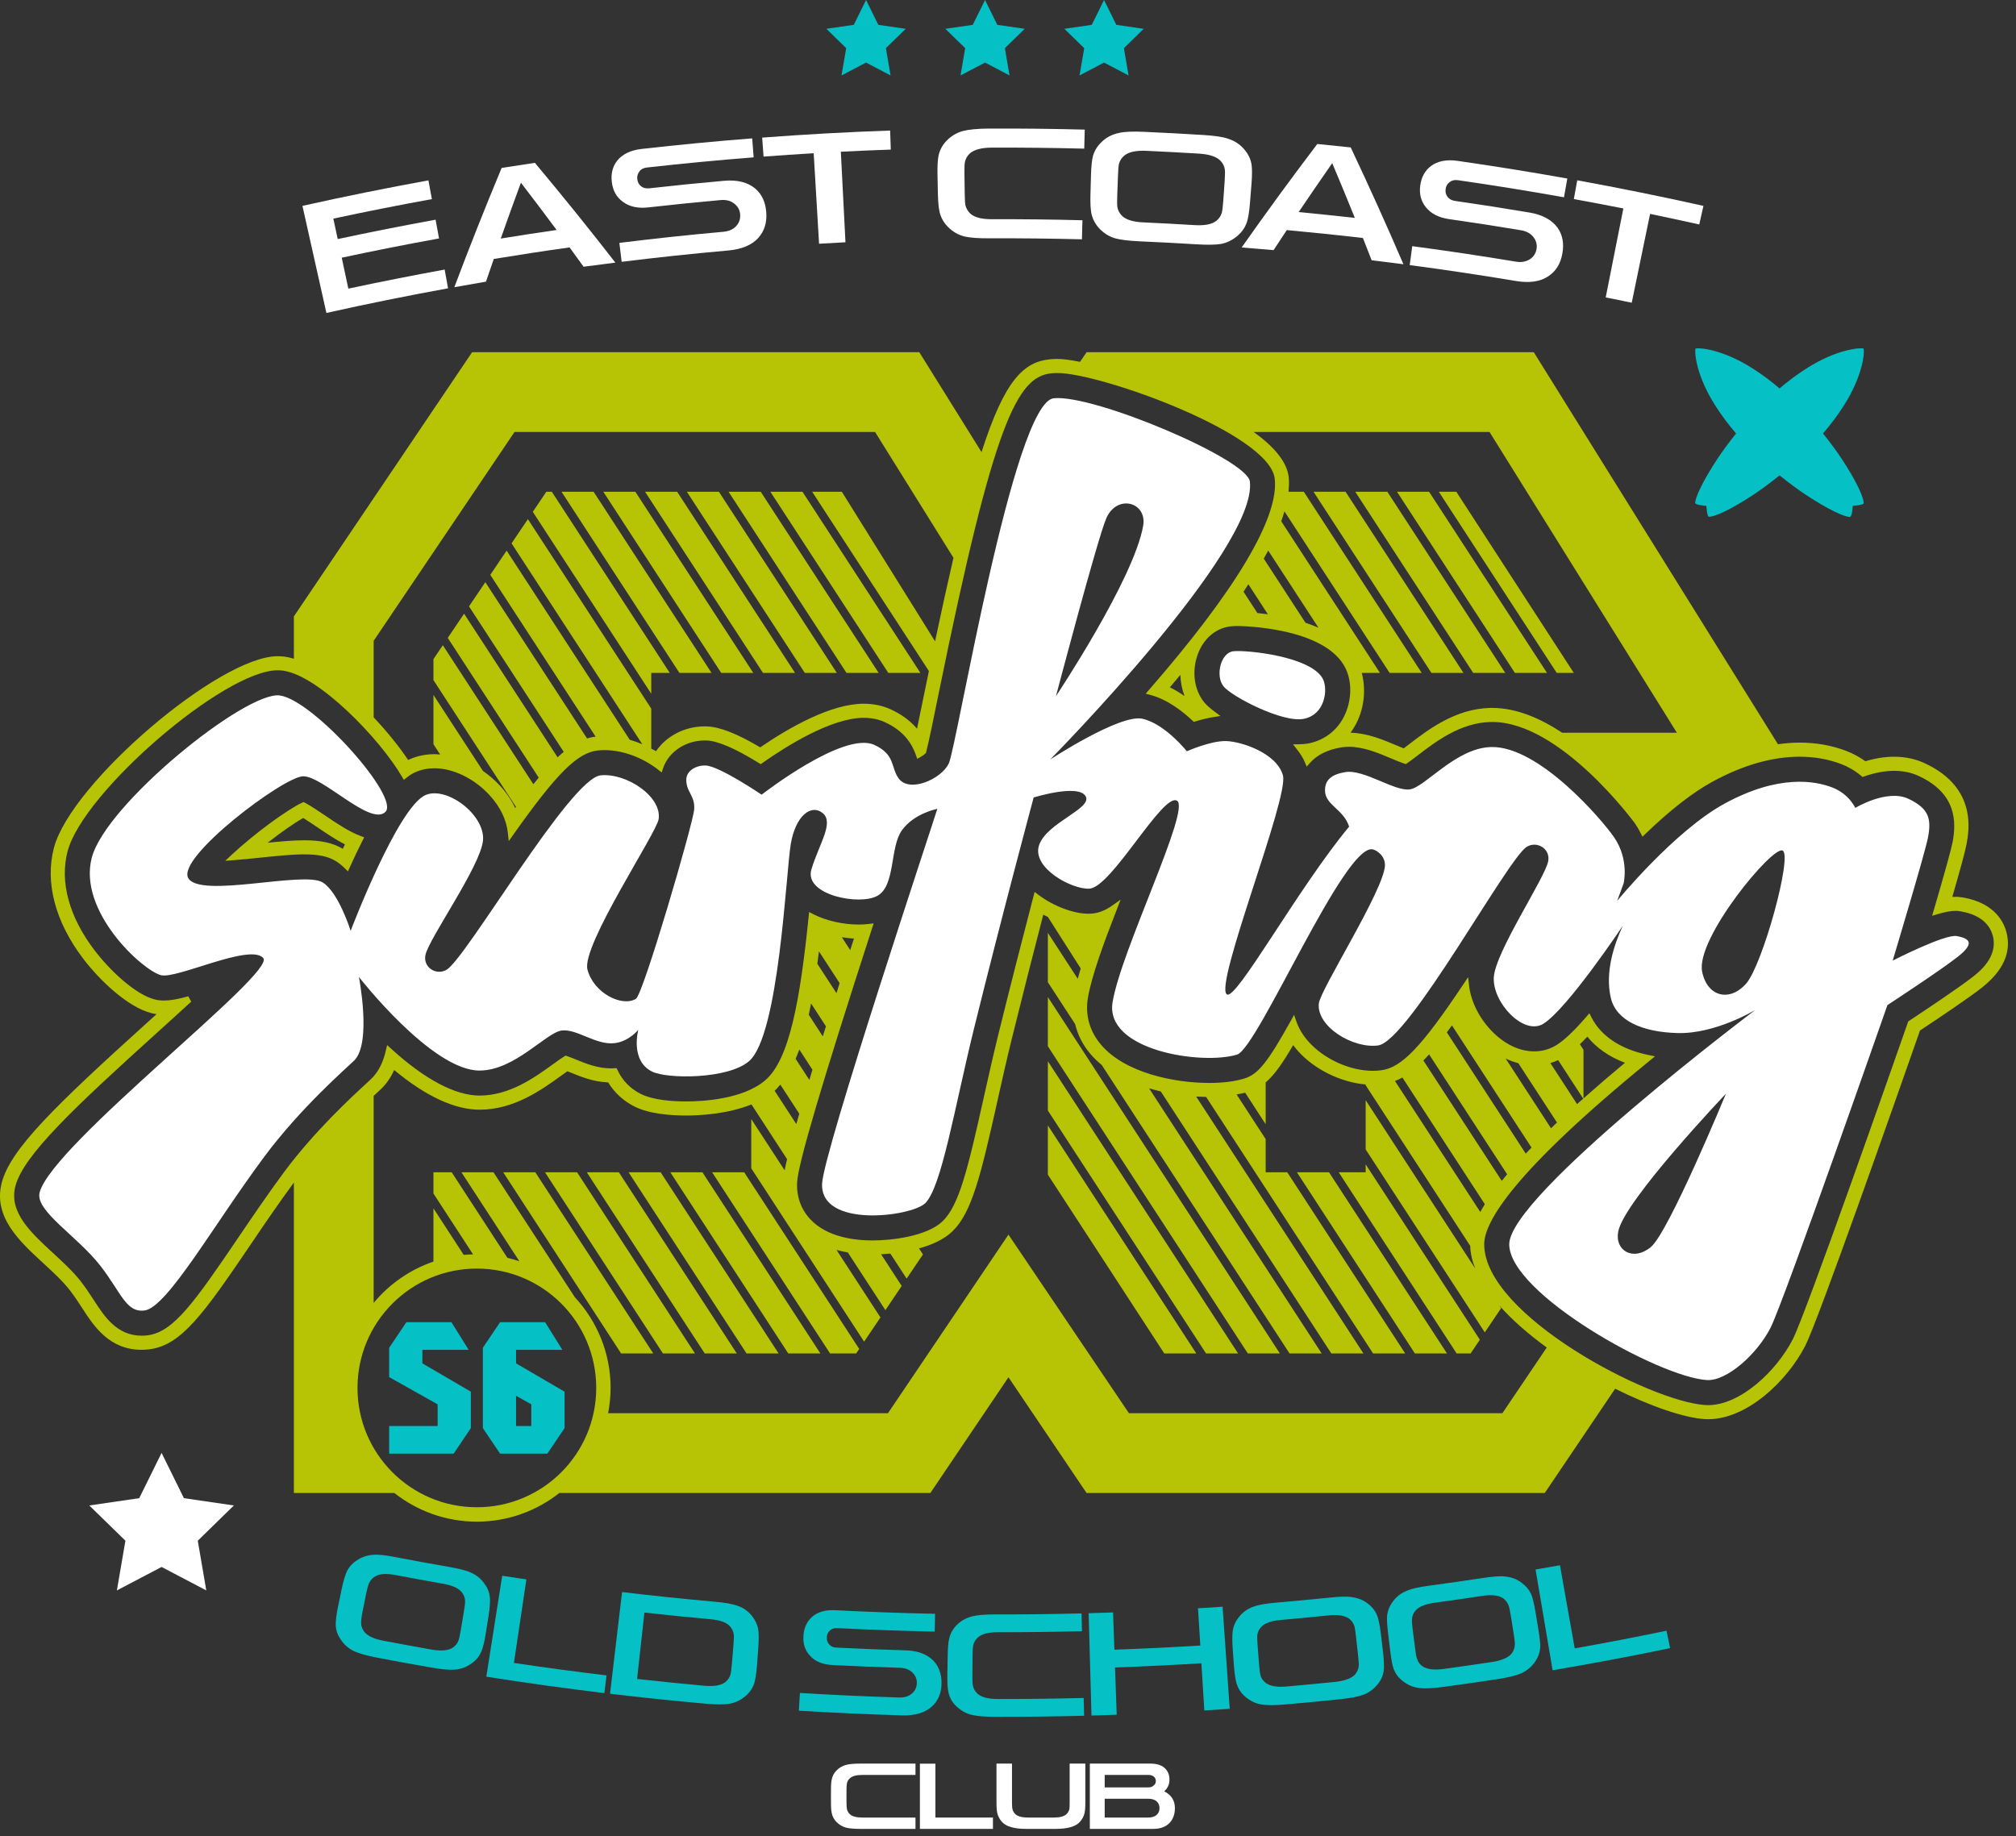<?xml version="1.0" encoding="UTF-8" standalone="no"?>
<!DOCTYPE svg PUBLIC "-//W3C//DTD SVG 1.1//EN" "http://www.w3.org/Graphics/SVG/1.1/DTD/svg11.dtd">
<svg width="100%" height="100%" viewBox="0 0 146 133" version="1.1" xmlns="http://www.w3.org/2000/svg" xmlns:xlink="http://www.w3.org/1999/xlink" xml:space="preserve" xmlns:serif="http://www.serif.com/" style="fill-rule:evenodd;clip-rule:evenodd;stroke-linejoin:round;stroke-miterlimit:1.414;">
    <rect x="0" y="0" width="146" height="133" fill="#333333" stroke="none"/>
    <g transform="matrix(1,0,0,1,-335.458,-150.754)">
        <path d="M407.683,152.553L406.795,150.754L405.907,152.553L403.921,152.842L405.358,154.242L405.02,156.217L406.795,155.285L408.569,156.217L408.231,154.242L409.667,152.842L407.683,152.553Z" style="fill:rgb(5,193,198);fill-rule:nonzero;"/>
        <path d="M418.285,152.842L416.302,152.553L415.413,150.754L414.526,152.553L412.54,152.842L413.978,154.242L413.638,156.217L415.413,155.285L417.188,156.217L416.851,154.242L418.285,152.842Z" style="fill:rgb(5,193,198);fill-rule:nonzero;"/>
        <path d="M399.066,152.553L398.179,150.754L397.29,152.553L395.306,152.842L396.741,154.242L396.401,156.217L398.179,155.285L399.953,156.217L399.614,154.242L401.051,152.842L399.066,152.553Z" style="fill:rgb(5,193,198);fill-rule:nonzero;"/>
        <path d="M424.774,197.923C423.844,198.034 423.464,199.725 424.07,200.469C424.674,201.214 428.372,203.134 429.892,202.815C431.432,202.494 431.628,200.701 431.281,199.966C430.479,198.286 425.688,197.815 424.774,197.923Z" style="fill:white;fill-rule:nonzero;"/>
        <path d="M461.92,221.987C460.735,223.338 459.108,222.971 458.729,221.134C458.231,218.756 463.838,211.97 464.559,212.358C465.281,212.747 463.103,220.631 461.92,221.987ZM455.005,241.083C453.715,242.132 452.378,241.325 452.654,239.937C453.104,237.69 460.452,229.967 460.452,229.967C460.452,229.967 456.301,240.032 455.005,241.083ZM415.587,188.268C416.371,186.519 418.548,187.124 418.246,188.84C417.563,192.723 411.933,201.17 411.933,201.17C411.933,201.17 414.964,189.661 415.587,188.268ZM477.162,218.551C476.308,218.395 472.527,220.329 472.527,220.329C472.527,220.329 474.877,212.514 475.084,211.416C475.327,210.114 475.205,209.327 473.661,208.606C472.117,207.879 469.818,209.268 469.818,209.268C469.818,209.268 469.382,208.262 468.151,207.788C466.916,207.311 464.281,206.815 460.35,208.959C456.709,210.946 452.572,216.006 452.572,216.006C452.867,215.227 453.044,214.723 453.044,214.723C453.044,214.723 453.461,213.015 452.354,211.399C451.477,210.119 446.906,204.774 443.449,204.86C440.893,204.92 438.67,207.764 437.561,207.927C436.448,208.088 434.241,206.45 432.879,206.676C431.872,206.846 431.408,207.25 431.416,208.012C431.425,209.071 432.756,209.348 433.162,210.625C429.437,215.114 424.972,223.268 424.304,222.774C423.369,222.088 428.821,208.528 428.369,206.913C427.919,205.297 425.357,204.452 424.236,204.427C423.119,204.405 421.409,205.167 421.409,205.167C421.409,205.167 419.833,203.176 418.193,202.812C416.561,202.45 411.513,205.764 411.513,205.764C411.513,205.764 426.561,190.518 425.973,185.626C425.778,184.012 414.721,179.317 411.778,179.597C408.838,179.88 404.739,204.941 404.16,206.074C403.58,207.208 401.328,208.182 400.55,207.148C399.955,206.35 400.32,205.408 398.775,204.704C396.54,203.684 390.615,208.311 390.615,208.311C390.615,208.311 387.555,206.235 386.563,206.198C385.852,206.17 385.201,206.59 385.164,207.151C385.104,208.086 385.807,208.354 385.731,209.373C385.657,210.393 382.042,222.774 381.513,223.094C380.513,223.708 378.453,222.692 378.002,220.978C377.547,219.261 383.012,211.084 383.158,210.078C383.395,208.417 380.787,206.717 378.954,206.911C376.727,207.148 369.2,220.209 367.786,221C367.021,221.43 366.068,220.793 366.274,219.901C366.56,218.663 370.284,213.447 370.438,211.61C370.593,209.776 367.825,207.682 366.285,208.333C364.268,209.186 360.853,218.17 360.853,218.17C360.853,218.17 359.981,215.38 358.827,214.665C357.446,213.812 349.944,215.852 349.09,214.35C348.239,212.85 355.981,207.014 357.401,206.979C358.825,206.94 362.278,210.608 363.366,209.563C364.46,208.517 358.17,201.465 355.722,201.125C353.273,200.784 343.119,208.985 342.104,212.875C341.088,216.766 345.779,221.037 347.112,221.383C348.257,221.684 353.581,219.051 354.524,220.144C355.469,221.239 339.236,233.626 338.327,237.124C337.982,238.458 341.062,240.276 342.74,242.448C344.239,244.382 344.591,245.845 345.931,245.667C347.571,245.446 350.917,239.487 354.58,234.556C357.234,230.978 360.564,228.098 361.104,227.57C362.394,226.314 361.45,221.512 361.45,221.512C361.45,221.512 366.714,228.283 370.173,228.291C372.731,228.301 375.028,225.52 376.143,225.39C377.258,225.256 378.648,226.492 380.015,226.301C381.028,226.16 381.684,225.341 381.684,225.341C381.684,225.341 381.073,227.564 382.68,228.365C383.784,228.914 388.173,228.92 389.697,227.619C391.889,225.755 392.375,213.905 392.73,211.864C393.081,209.823 394.21,208.959 395.045,209.651C395.874,210.34 394.779,211.877 394.22,213.721C393.66,215.567 397.713,216.374 399.015,215.628C400.317,214.881 399.889,212.141 400.77,210.897C401.653,209.655 403.339,209.337 403.339,209.337C403.066,210.259 395.102,234.136 394.995,236.476C394.848,239.733 401.44,238.876 402.457,237.905C403.643,236.769 404.591,230.964 405.983,225.303C408.001,217.125 410.316,208.514 410.316,208.514C410.316,208.514 413.541,207.512 414.076,208.415C414.608,209.313 411.28,210.317 410.712,211.958C410.145,213.6 413.084,215.192 414.357,215.116C415.962,215.023 419.659,208.163 420.694,208.745C421.725,209.327 416.644,219.596 416.031,223.342C415.457,226.85 422.524,227.912 425.047,227.135C426.573,226.66 432.857,211.745 434.889,212.275C435.177,212.35 435.787,212.749 435.756,213.452C435.675,215.222 431.085,222.414 430.971,223.424C430.777,225.087 433.431,226.719 435.258,226.473C437.479,226.176 444.645,212.913 446.032,212.083C446.785,211.633 447.758,212.245 447.578,213.141C447.324,214.386 443.745,219.706 443.64,221.542C443.537,223.377 445.814,225.785 447.231,224.901C448.976,223.815 452.982,217.807 452.982,217.807C452.338,219.187 451.684,221.185 452.115,223.03C452.504,224.681 454.399,225.504 456.932,225.576C459.703,225.655 462.58,223.901 462.58,223.901C462.58,223.901 444.762,237.313 444.758,240.872C444.751,244.431 455.587,250.499 459.074,250.708C460.5,250.794 462.688,248.858 463.679,246.927C464.633,245.062 472.145,223.553 472.145,223.553C472.145,223.553 476.041,221.003 477.236,220.055C478.433,219.112 478.185,218.735 477.162,218.551Z" style="fill:white;fill-rule:nonzero;"/>
        <path d="M368.831,268.8C368.767,269.196 368.708,269.454 368.658,269.585C368.569,269.812 368.424,269.974 368.221,270.108C367.896,270.304 367.39,270.347 366.703,270.228C365.539,270.021 364.376,269.81 363.213,269.585C362.525,269.454 362.064,269.233 361.838,268.938C361.69,268.741 361.612,268.536 361.609,268.294C361.609,268.153 361.633,267.888 361.709,267.495C361.796,267.071 361.877,266.646 361.966,266.222C362.041,265.829 362.127,265.563 362.179,265.433C362.274,265.214 362.42,265.052 362.63,264.927C362.949,264.731 363.448,264.706 364.118,264.833C365.26,265.052 366.399,265.259 367.54,265.46C368.211,265.577 368.667,265.78 368.902,266.077C369.048,266.263 369.132,266.47 369.14,266.712C369.146,266.849 369.112,267.126 369.046,267.519C368.976,267.944 368.902,268.374 368.831,268.8ZM370.939,266.497C370.909,266.14 370.797,265.804 370.563,265.489C370.318,265.116 369.992,264.851 369.586,264.667C369.231,264.493 368.691,264.368 367.958,264.239C366.688,264.019 365.418,263.784 364.148,263.542C363.43,263.401 362.878,263.329 362.484,263.366C362.041,263.396 361.641,263.528 361.274,263.786C360.952,264.001 360.711,264.271 360.565,264.597C360.45,264.856 360.321,265.274 360.197,265.872C360.111,266.286 360.026,266.698 359.94,267.112C359.816,267.712 359.769,268.147 359.772,268.433C359.778,268.79 359.895,269.146 360.114,269.468C360.355,269.853 360.694,270.153 361.105,270.347C361.444,270.503 362,270.665 362.752,270.81C364.063,271.062 365.372,271.302 366.687,271.528C367.455,271.665 368.014,271.71 368.403,271.681C368.854,271.647 369.265,271.483 369.635,271.212C369.959,270.991 370.179,270.694 370.319,270.364C370.432,270.101 370.538,269.677 370.635,269.071C370.701,268.655 370.768,268.239 370.834,267.823C370.93,267.218 370.96,266.782 370.939,266.497Z" style="fill:rgb(5,193,198);fill-rule:nonzero;"/>
        <path d="M379.382,272.099C379.329,272.528 379.278,272.954 379.227,273.38C376.37,273.036 373.521,272.64 370.678,272.192C371.061,269.755 371.445,267.317 371.828,264.882C372.412,264.974 372.994,265.06 373.579,265.147C373.278,267.165 372.978,269.181 372.676,271.196C374.907,271.528 377.144,271.833 379.382,272.099Z" style="fill:rgb(5,193,198);fill-rule:nonzero;"/>
        <path d="M388.464,271.237C388.434,271.634 388.397,271.909 388.358,272.044C388.292,272.263 388.154,272.452 387.967,272.601C387.661,272.825 387.162,272.909 386.464,272.849C384.84,272.7 383.218,272.536 381.596,272.356C381.772,270.753 381.95,269.151 382.127,267.548C383.717,267.726 385.307,267.886 386.901,268.028C387.582,268.091 388.049,268.251 388.308,268.528C388.467,268.704 388.568,268.901 388.598,269.142C388.613,269.278 388.604,269.556 388.571,269.952C388.535,270.382 388.501,270.81 388.464,271.237ZM390.37,268.776C390.308,268.423 390.151,268.085 389.912,267.788C389.636,267.442 389.288,267.2 388.874,267.056C388.491,266.921 387.944,266.827 387.218,266.763C384.98,266.563 382.744,266.331 380.509,266.063C380.218,268.519 379.926,270.974 379.636,273.427C381.94,273.702 384.25,273.942 386.559,274.147C387.321,274.216 387.893,274.214 388.26,274.155C388.708,274.083 389.117,273.886 389.463,273.583C389.751,273.337 389.961,273.024 390.077,272.683C390.162,272.409 390.232,271.978 390.281,271.366C390.311,270.948 390.341,270.524 390.372,270.106C390.419,269.495 390.412,269.058 390.37,268.776Z" style="fill:rgb(5,193,198);fill-rule:nonzero;"/>
        <path d="M396.018,270.085C395.803,270.073 395.631,270.001 395.498,269.845C395.383,269.714 395.322,269.55 395.334,269.335C395.346,269.136 395.42,268.976 395.563,268.843C395.701,268.716 395.876,268.665 396.09,268.675C398.441,268.794 400.797,268.876 403.15,268.925C403.159,268.495 403.167,268.065 403.177,267.638C400.764,267.589 398.354,267.501 395.942,267.378C395.229,267.341 394.667,267.505 394.253,267.874C393.881,268.218 393.674,268.677 393.643,269.239C393.606,269.815 393.755,270.286 394.118,270.671C394.497,271.097 395.041,271.31 395.751,271.349C397.384,271.433 399.015,271.497 400.645,271.548C401.026,271.56 401.33,271.681 401.543,271.899C401.754,272.106 401.864,272.356 401.854,272.657C401.846,272.97 401.727,273.218 401.502,273.411C401.264,273.62 400.953,273.71 400.579,273.7C398.183,273.626 395.783,273.517 393.39,273.37C393.365,273.8 393.339,274.228 393.312,274.655C395.798,274.806 398.282,274.919 400.773,274.993C401.707,275.021 402.437,274.812 402.939,274.358C403.396,273.942 403.632,273.397 403.643,272.696C403.655,272.009 403.458,271.454 403.045,271.022C402.581,270.563 401.926,270.312 401.055,270.284C399.375,270.237 397.695,270.171 396.018,270.085Z" style="fill:rgb(5,193,198);fill-rule:nonzero;"/>
        <path d="M413.938,273.733C411.869,273.786 409.794,273.81 407.722,273.81C407.026,273.81 406.536,273.681 406.253,273.429C406.076,273.263 405.963,273.065 405.913,272.839C405.889,272.7 405.876,272.425 405.879,272.026C405.883,271.597 405.886,271.167 405.892,270.737C405.893,270.339 405.91,270.062 405.939,269.925C405.99,269.688 406.105,269.503 406.281,269.345C406.562,269.091 407.043,268.972 407.728,268.972C409.756,268.972 411.786,268.948 413.814,268.897C413.805,268.466 413.792,268.038 413.782,267.61C411.693,267.661 409.602,267.688 407.51,267.683C406.783,267.681 406.229,267.728 405.851,267.825C405.423,267.933 405.044,268.151 404.735,268.46C404.465,268.733 404.288,269.058 404.209,269.403C404.126,269.681 404.099,270.114 404.089,270.728C404.082,271.149 404.075,271.569 404.066,271.989C404.059,272.604 404.073,273.04 404.146,273.319C404.215,273.669 404.388,273.999 404.654,274.274C404.991,274.606 405.363,274.839 405.801,274.948C406.167,275.042 406.737,275.097 407.5,275.099C409.659,275.101 411.814,275.075 413.971,275.021C413.96,274.591 413.95,274.163 413.938,273.733Z" style="fill:rgb(5,193,198);fill-rule:nonzero;"/>
        <path d="M422.217,267.239C422.272,268.14 422.328,269.036 422.386,269.935C420.312,270.063 418.238,270.165 416.164,270.237C416.131,269.337 416.1,268.438 416.066,267.54C415.479,267.56 414.887,267.579 414.299,267.595C414.368,270.063 414.436,272.536 414.504,275.005C415.113,274.989 415.72,274.97 416.33,274.948C416.291,273.808 416.25,272.665 416.208,271.524C418.297,271.45 420.379,271.349 422.464,271.22C422.534,272.36 422.605,273.499 422.676,274.64C423.29,274.601 423.903,274.56 424.516,274.519C424.344,272.054 424.172,269.587 423.999,267.124C423.406,267.165 422.813,267.202 422.217,267.239Z" style="fill:rgb(5,193,198);fill-rule:nonzero;"/>
        <path d="M433.808,270.618C433.852,271.017 433.872,271.28 433.86,271.419C433.835,271.661 433.74,271.856 433.588,272.04C433.318,272.317 432.852,272.495 432.152,272.569C430.979,272.688 429.807,272.8 428.636,272.903C427.937,272.966 427.45,272.874 427.134,272.653C426.942,272.503 426.81,272.329 426.739,272.095C426.706,271.96 426.674,271.698 426.641,271.3C426.607,270.868 426.572,270.435 426.539,270.003C426.508,269.604 426.496,269.329 426.509,269.188C426.541,268.952 426.64,268.753 426.804,268.579C427.075,268.304 427.528,268.142 428.214,268.083C429.361,267.981 430.509,267.874 431.656,267.755C432.343,267.683 432.826,267.755 433.146,267.978C433.332,268.118 433.463,268.292 433.542,268.522C433.583,268.655 433.62,268.931 433.665,269.327C433.713,269.757 433.76,270.187 433.808,270.618ZM435.215,267.827C435.096,267.489 434.885,267.198 434.587,266.956C434.245,266.667 433.851,266.501 433.407,266.437C433.023,266.366 432.466,266.39 431.74,266.466C430.459,266.597 429.173,266.718 427.888,266.829C427.17,266.892 426.623,266.974 426.257,267.114C425.826,267.263 425.479,267.501 425.2,267.851C424.956,268.144 424.803,268.468 424.742,268.821C424.697,269.104 424.688,269.54 424.731,270.151C424.764,270.573 424.792,270.991 424.821,271.413C424.867,272.022 424.938,272.454 425.024,272.728C425.139,273.071 425.339,273.384 425.631,273.634C425.979,273.935 426.369,274.134 426.82,274.206C427.198,274.269 427.762,274.271 428.526,274.204C429.852,274.089 431.181,273.964 432.503,273.825C433.268,273.745 433.83,273.636 434.181,273.505C434.604,273.351 434.956,273.081 435.251,272.718C435.492,272.419 435.634,272.071 435.672,271.716C435.699,271.433 435.687,270.995 435.617,270.386C435.567,269.966 435.516,269.55 435.466,269.132C435.394,268.524 435.309,268.095 435.215,267.827Z" style="fill:rgb(5,193,198);fill-rule:nonzero;"/>
        <path d="M445.083,269.097C445.146,269.493 445.178,269.755 445.161,269.897C445.147,270.14 445.069,270.339 444.921,270.53C444.666,270.821 444.198,271.022 443.522,271.126C442.352,271.302 441.178,271.472 440.005,271.632C439.323,271.724 438.82,271.661 438.496,271.454C438.296,271.315 438.156,271.146 438.088,270.913C438.029,270.782 437.988,270.522 437.938,270.124C437.886,269.694 437.825,269.265 437.773,268.837C437.723,268.44 437.696,268.163 437.716,268.022C437.724,267.786 437.814,267.583 437.971,267.401C438.226,267.11 438.686,266.929 439.351,266.837C440.501,266.679 441.648,266.515 442.799,266.341C443.461,266.241 443.955,266.286 444.283,266.493C444.481,266.624 444.615,266.794 444.705,267.019C444.762,267.147 444.815,267.421 444.878,267.813C444.947,268.241 445.016,268.669 445.083,269.097ZM446.355,266.241C446.207,265.911 445.981,265.632 445.673,265.405C445.323,265.13 444.925,264.983 444.474,264.938C444.083,264.888 443.527,264.94 442.806,265.052C441.531,265.245 440.256,265.427 438.977,265.599C438.255,265.7 437.709,265.804 437.352,265.966C436.929,266.134 436.588,266.386 436.332,266.751C436.1,267.056 435.964,267.386 435.914,267.743C435.887,268.026 435.914,268.46 435.987,269.069C436.037,269.487 436.088,269.907 436.14,270.325C436.212,270.931 436.289,271.362 436.384,271.632C436.518,271.966 436.736,272.269 437.041,272.505C437.4,272.79 437.814,272.968 438.265,273.017C438.638,273.06 439.21,273.038 439.97,272.935C441.289,272.757 442.606,272.565 443.921,272.368C444.679,272.251 445.239,272.112 445.581,271.966C446.002,271.788 446.352,271.503 446.615,271.128C446.84,270.815 446.966,270.466 446.999,270.104C447.016,269.819 446.97,269.386 446.87,268.778C446.802,268.366 446.73,267.948 446.663,267.532C446.562,266.931 446.461,266.503 446.355,266.241Z" style="fill:rgb(5,193,198);fill-rule:nonzero;"/>
        <path d="M456.148,268.864C456.236,269.284 456.322,269.704 456.409,270.124C453.581,270.712 450.746,271.243 447.9,271.726C447.488,269.294 447.076,266.862 446.664,264.429C447.253,264.329 447.843,264.228 448.431,264.122C448.785,266.128 449.142,268.136 449.5,270.142C451.721,269.747 453.936,269.321 456.148,268.864Z" style="fill:rgb(5,193,198);fill-rule:nonzero;"/>
        <path d="M467.482,182.149C468.007,181.533 468.519,180.864 468.976,180.149C470.373,177.966 470.509,176.263 470.415,176C470.188,175.921 468.47,176.036 466.272,177.448C465.583,177.888 464.931,178.375 464.335,178.889C463.735,178.375 463.087,177.888 462.398,177.448C460.197,176.036 458.481,175.921 458.252,176C458.16,176.263 458.296,177.966 459.693,180.149C460.148,180.864 460.657,181.533 461.185,182.149C460.545,182.948 460.089,183.604 459.855,183.954C458.75,185.62 458.194,186.864 458.228,187.196C458.266,187.247 458.385,187.34 458.894,187.375L459.032,187.387L459.046,187.528C459.08,188.038 459.177,188.157 459.191,188.176C459.566,188.228 460.784,187.682 462.466,186.568C462.825,186.33 463.507,185.853 464.335,185.184C465.16,185.853 465.845,186.33 466.202,186.568C467.884,187.682 469.105,188.228 469.441,188.192C469.496,188.157 469.588,188.038 469.623,187.528L469.636,187.387L469.774,187.375C470.287,187.34 470.402,187.247 470.42,187.23C470.474,186.864 469.918,185.62 468.813,183.954C468.58,183.604 468.127,182.948 467.482,182.149Z" style="fill:rgb(5,193,198);fill-rule:nonzero;"/>
        <path d="M347.16,264.245L350.398,265.944L349.781,262.343L352.396,259.791L348.778,259.263L347.16,255.983L345.541,259.263L341.923,259.791L344.541,262.343L343.923,265.944L347.16,264.245Z" style="fill:white;fill-rule:nonzero;"/>
        <path d="M396.729,278.581C396.457,278.653 396.218,278.794 396.026,278.997C395.857,279.173 395.748,279.38 395.701,279.603C395.652,279.778 395.637,280.056 395.637,280.448L395.637,281.253C395.637,281.644 395.652,281.921 395.701,282.101C395.748,282.321 395.857,282.53 396.026,282.704C396.225,282.913 396.465,283.056 396.737,283.128C396.959,283.183 397.312,283.216 397.782,283.216L401.758,283.216L401.758,282.394L397.908,282.394C397.486,282.394 397.184,282.313 397.007,282.155C396.895,282.05 396.822,281.921 396.792,281.778C396.775,281.69 396.761,281.519 396.761,281.263L396.761,280.438C396.761,280.185 396.775,280.009 396.792,279.921C396.822,279.771 396.895,279.649 397.007,279.548C397.184,279.386 397.486,279.308 397.908,279.308L401.758,279.308L401.758,278.487L397.782,278.487C397.318,278.487 396.969,278.517 396.729,278.581Z" style="fill:white;fill-rule:nonzero;"/>
        <path d="M403.2,278.493L402.078,278.493L402.078,283.216L407.368,283.216L407.368,282.394L403.2,282.394L403.2,278.493Z" style="fill:white;fill-rule:nonzero;"/>
        <path d="M412.923,281.263C412.923,281.519 412.917,281.69 412.903,281.778C412.871,281.921 412.8,282.05 412.687,282.155C412.513,282.313 412.209,282.394 411.784,282.394L409.896,282.394C409.474,282.394 409.171,282.313 408.997,282.155C408.886,282.05 408.812,281.921 408.78,281.778C408.757,281.69 408.747,281.519 408.747,281.263L408.747,278.487L407.624,278.487L407.624,281.253C407.624,281.634 407.642,281.915 407.688,282.101C407.747,282.313 407.847,282.515 408.016,282.704C408.317,283.048 408.909,283.216 409.771,283.216L411.913,283.216C412.774,283.216 413.365,283.048 413.666,282.704C413.836,282.515 413.938,282.313 413.994,282.101C414.042,281.915 414.059,281.634 414.059,281.253L414.059,278.487L412.923,278.487L412.923,281.263Z" style="fill:white;fill-rule:nonzero;"/>
        <path d="M419.23,282.196C419.087,282.327 418.881,282.394 418.601,282.394L415.461,282.394L415.461,281.032L418.601,281.032C418.881,281.032 419.087,281.093 419.23,281.229C419.365,281.351 419.43,281.507 419.43,281.708C419.43,281.915 419.365,282.073 419.23,282.196ZM415.461,279.308L418.624,279.308C418.793,279.308 418.92,279.349 419.025,279.435C419.119,279.524 419.166,279.626 419.166,279.753C419.166,279.88 419.112,279.993 419.008,280.071C418.912,280.169 418.785,280.21 418.624,280.21L415.461,280.21L415.461,279.308ZM419.771,280.495C420.004,280.28 420.131,280.034 420.147,279.753C420.171,279.401 420.085,279.116 419.884,278.886C419.646,278.622 419.28,278.487 418.775,278.487L414.385,278.487L414.385,283.216L418.968,283.216C419.487,283.216 419.884,283.073 420.164,282.776C420.42,282.503 420.545,282.155 420.545,281.708C420.545,281.165 420.291,280.759 419.771,280.495Z" style="fill:white;fill-rule:nonzero;"/>
        <path d="M366.735,165.175C366.652,164.721 366.569,164.269 366.485,163.817C363.435,164.372 360.395,164.987 357.361,165.665C357.939,168.252 358.518,170.836 359.096,173.42C362.023,172.766 364.963,172.171 367.906,171.636C367.825,171.182 367.741,170.731 367.661,170.278C365.331,170.704 363.006,171.164 360.685,171.659C360.526,170.912 360.365,170.167 360.207,169.418C362.549,168.915 364.897,168.452 367.253,168.024C367.172,167.572 367.084,167.118 367.004,166.666C364.635,167.098 362.272,167.565 359.916,168.069C359.811,167.576 359.702,167.083 359.598,166.588C361.971,166.079 364.35,165.61 366.735,165.175Z" style="fill:white;fill-rule:nonzero;"/>
        <path d="M371.723,168.032C372.199,166.679 372.685,165.334 373.183,163.986C374.056,165.124 374.92,166.267 375.769,167.411C374.421,167.606 373.071,167.811 371.723,168.032ZM374.195,162.548C373.394,162.665 372.589,162.791 371.788,162.916C370.59,165.788 369.447,168.667 368.362,171.555C369.125,171.418 369.889,171.284 370.653,171.153C370.842,170.605 371.028,170.057 371.219,169.51C373.046,169.209 374.874,168.929 376.707,168.674C377.048,169.137 377.387,169.606 377.722,170.073C378.488,169.969 379.258,169.87 380.023,169.774C378.135,167.341 376.191,164.93 374.195,162.548Z" style="fill:white;fill-rule:nonzero;"/>
        <path d="M382.479,164.393C382.246,164.418 382.047,164.375 381.875,164.233C381.724,164.114 381.635,163.949 381.609,163.725C381.585,163.507 381.646,163.327 381.767,163.165C381.889,163 382.077,162.913 382.312,162.886C384.882,162.599 387.46,162.353 390.038,162.151C390.002,161.692 389.965,161.235 389.932,160.776C387.256,160.985 384.587,161.239 381.92,161.542C381.126,161.633 380.54,161.917 380.162,162.382C379.82,162.816 379.691,163.345 379.766,163.944C379.842,164.555 380.095,165.024 380.553,165.359C381.04,165.732 381.662,165.859 382.412,165.775C384.154,165.58 385.896,165.4 387.639,165.245C388.05,165.208 388.387,165.297 388.637,165.506C388.89,165.702 389.035,165.958 389.061,166.278C389.087,166.614 388.989,166.889 388.777,167.124C388.553,167.372 388.237,167.504 387.845,167.541C385.33,167.766 382.817,168.035 380.313,168.346C380.367,168.801 380.423,169.258 380.479,169.716C383.053,169.398 385.631,169.124 388.211,168.895C389.179,168.807 389.913,168.506 390.385,167.973C390.82,167.481 391.007,166.874 390.952,166.127C390.895,165.393 390.633,164.82 390.145,164.402C389.601,163.96 388.865,163.764 387.914,163.847C386.101,164.007 384.289,164.188 382.479,164.393Z" style="fill:white;fill-rule:nonzero;"/>
        <path d="M399.922,160.209C396.831,160.316 393.739,160.487 390.655,160.721C390.689,161.181 390.725,161.636 390.755,162.096C391.968,162.004 393.178,161.924 394.386,161.853C394.514,164.038 394.646,166.223 394.775,168.407C395.41,168.37 396.048,168.334 396.687,168.301C396.574,166.115 396.464,163.927 396.352,161.744C397.558,161.681 398.765,161.629 399.97,161.589C399.952,161.128 399.939,160.669 399.922,160.209Z" style="fill:white;fill-rule:nonzero;"/>
        <path d="M413.849,166.706C411.666,166.649 409.48,166.625 407.296,166.631C406.567,166.635 406.063,166.507 405.749,166.243C405.558,166.071 405.432,165.856 405.373,165.617C405.344,165.471 405.328,165.175 405.323,164.747C405.316,164.286 405.312,163.826 405.304,163.365C405.299,162.935 405.309,162.644 405.336,162.493C405.389,162.239 405.512,162.037 405.703,161.859C406.02,161.589 406.53,161.452 407.281,161.445C409.514,161.438 411.747,161.463 413.98,161.52C413.992,161.061 414.004,160.599 414.016,160.142C411.695,160.081 409.375,160.056 407.053,160.066C406.242,160.072 405.614,160.133 405.197,160.243C404.724,160.369 404.325,160.618 403.998,160.959C403.712,161.258 403.524,161.611 403.436,161.987C403.37,162.284 403.337,162.754 403.352,163.411C403.361,163.864 403.37,164.314 403.379,164.764C403.394,165.421 403.444,165.889 403.521,166.184C403.624,166.557 403.818,166.9 404.11,167.19C404.453,167.534 404.847,167.768 405.307,167.881C405.699,167.973 406.295,168.018 407.088,168.014C409.328,168.004 411.571,168.032 413.813,168.086C413.825,167.625 413.837,167.165 413.849,166.706Z" style="fill:white;fill-rule:nonzero;"/>
        <path d="M424.048,165.3C424.016,165.731 423.983,166.008 423.945,166.155C423.873,166.403 423.735,166.598 423.534,166.758C423.219,167.004 422.693,167.102 421.964,167.058C420.727,166.983 419.491,166.915 418.253,166.86C417.52,166.827 417.014,166.671 416.722,166.393C416.542,166.212 416.426,166.007 416.378,165.75C416.358,165.602 416.354,165.321 416.37,164.891C416.386,164.426 416.402,163.963 416.422,163.5C416.436,163.07 416.46,162.776 416.492,162.63C416.558,162.379 416.689,162.181 416.889,162.016C417.204,161.758 417.737,161.644 418.487,161.678C419.752,161.736 421.018,161.804 422.284,161.88C423.03,161.926 423.548,162.096 423.835,162.387C424.016,162.57 424.126,162.78 424.162,163.039C424.181,163.188 424.174,163.481 424.146,163.912C424.112,164.375 424.081,164.838 424.048,165.3ZM426.093,162.645C426.025,162.264 425.856,161.912 425.588,161.597C425.283,161.225 424.895,160.968 424.433,160.813C424.019,160.663 423.397,160.58 422.59,160.53C421.164,160.442 419.738,160.365 418.311,160.303C417.503,160.266 416.885,160.285 416.462,160.39C415.985,160.494 415.573,160.706 415.23,161.045C414.929,161.332 414.725,161.663 414.616,162.033C414.539,162.326 414.483,162.794 414.468,163.45C414.455,163.903 414.444,164.354 414.43,164.804C414.411,165.459 414.439,165.932 414.5,166.227C414.583,166.606 414.764,166.958 415.036,167.264C415.364,167.62 415.748,167.874 416.202,168.012C416.591,168.119 417.166,168.195 417.962,168.231C419.341,168.291 420.719,168.362 422.093,168.448C422.903,168.499 423.482,168.485 423.884,168.422C424.346,168.333 424.754,168.122 425.121,167.797C425.427,167.528 425.643,167.193 425.766,166.827C425.855,166.538 425.934,166.073 425.985,165.418C426.023,164.967 426.056,164.522 426.092,164.07C426.145,163.415 426.139,162.944 426.093,162.645Z" style="fill:white;fill-rule:nonzero;"/>
        <path d="M429.508,166.113C430.308,164.929 431.117,163.748 431.939,162.57C432.496,163.89 433.042,165.212 433.576,166.536C432.223,166.385 430.864,166.243 429.508,166.113ZM433.278,161.431C432.473,161.346 431.665,161.261 430.858,161.182C428.977,163.659 427.151,166.159 425.379,168.678C426.148,168.739 426.92,168.801 427.69,168.87C428.007,168.385 428.328,167.903 428.649,167.419C430.488,167.59 432.327,167.778 434.161,167.992C434.374,168.53 434.582,169.068 434.792,169.604C435.562,169.698 436.329,169.793 437.096,169.893C435.879,167.062 434.605,164.241 433.278,161.431Z" style="fill:white;fill-rule:nonzero;"/>
        <path d="M440.827,165.305C440.594,165.272 440.411,165.176 440.283,164.999C440.166,164.845 440.121,164.665 440.152,164.438C440.182,164.223 440.275,164.063 440.448,163.937C440.606,163.813 440.809,163.771 441.043,163.805C443.607,164.173 446.168,164.587 448.723,165.043C448.804,164.59 448.883,164.14 448.964,163.684C446.319,163.211 443.666,162.786 441.003,162.404C440.215,162.291 439.575,162.422 439.093,162.775C438.651,163.108 438.395,163.589 438.313,164.186C438.233,164.798 438.361,165.315 438.715,165.756C439.096,166.239 439.668,166.518 440.412,166.625C442.15,166.874 443.885,167.143 445.615,167.432C446.021,167.499 446.312,167.67 446.519,167.938C446.711,168.188 446.789,168.474 446.734,168.79C446.677,169.122 446.51,169.364 446.245,169.535C445.951,169.716 445.625,169.77 445.235,169.705C442.74,169.289 440.236,168.915 437.733,168.583C437.671,169.041 437.611,169.499 437.55,169.954C440.122,170.293 442.688,170.678 445.25,171.107C446.208,171.267 446.994,171.161 447.59,170.762C448.138,170.399 448.473,169.86 448.604,169.122C448.737,168.397 448.627,167.778 448.259,167.249C447.844,166.684 447.176,166.308 446.235,166.15C444.435,165.846 442.633,165.565 440.827,165.305Z" style="fill:white;fill-rule:nonzero;"/>
        <path d="M458.822,165.665C455.785,164.987 452.737,164.37 449.684,163.813C449.601,164.268 449.52,164.72 449.436,165.172C450.631,165.389 451.826,165.617 453.022,165.852C452.595,168 452.17,170.149 451.744,172.295C452.374,172.417 453.001,172.545 453.63,172.677C454.073,170.532 454.517,168.39 454.958,166.246C456.151,166.493 457.336,166.75 458.52,167.011C458.622,166.563 458.722,166.113 458.822,165.665Z" style="fill:white;fill-rule:nonzero;"/>
        <path d="M366.046,248.519L369.398,248.519L368.152,246.519L364.888,246.519L363.641,248.368L363.641,250.495L367.151,252.466L367.151,254.036L363.641,254.036L363.641,256.037L368.31,256.037L369.557,254.188L369.557,251.55L366.046,249.499L366.046,248.519Z" style="fill:rgb(5,193,198);fill-rule:nonzero;"/>
        <path d="M373.936,252.466L373.936,254.036L372.831,254.036L372.831,251.847L373.936,252.466ZM372.831,248.519L376.184,248.519L374.937,246.519L371.674,246.519L370.427,248.368L370.427,254.188L371.674,256.037L375.096,256.037L376.344,254.188L376.344,251.55L372.831,249.499L372.831,248.519Z" style="fill:rgb(5,193,198);fill-rule:nonzero;"/>
        <path d="M444.262,253.11L417.217,253.11L408.492,240.175L399.765,253.11L379.499,253.11C379.612,252.517 379.678,251.905 379.678,251.278C379.678,248.741 378.691,246.438 377.09,244.71L371.197,235.659L368.876,235.659L373.071,242.103C372.787,242.007 372.499,241.927 372.206,241.858L368.171,235.659L366.849,235.659L366.849,237.198L369.718,241.606C369.492,241.612 369.264,241.618 369.041,241.64L366.849,238.272L366.849,242.126C365.141,242.714 363.644,243.759 362.518,245.124L362.518,230.126C362.556,230.091 362.605,230.044 362.64,230.012C362.845,229.824 362.995,229.684 363.081,229.602C363.454,229.238 363.764,228.785 364.004,228.254C366.299,230.155 368.378,231.122 370.185,231.126C372.691,231.126 374.667,229.697 376.147,228.629C376.274,228.537 376.415,228.436 376.547,228.342L376.794,228.439C377.52,228.738 378.415,229.105 379.502,229.15C379.961,229.9 380.621,230.505 381.417,230.901C382.488,231.437 384.039,231.548 385.15,231.548C386.113,231.548 388.134,231.45 389.879,230.745L392.458,234.708C392.386,235.015 392.327,235.282 392.283,235.517L389.865,231.804L389.865,235.374L398.038,247.927L399.221,246.173L396.038,241.282C396.312,241.358 396.585,241.417 396.857,241.464L399.579,245.644L400.76,243.892L399.267,241.597C399.459,241.587 399.684,241.571 399.936,241.546L401.117,243.36L402.299,241.61L402.015,241.173C402.908,240.927 403.796,240.546 404.419,239.95C405.837,238.591 406.482,235.915 407.697,230.476L407.743,230.263C408.054,228.881 408.378,227.426 408.735,225.981C409.496,222.898 410.304,219.735 411.012,217.001C411.12,217.062 411.234,217.107 411.345,217.163L413.723,220.895C413.642,221.163 413.572,221.409 413.51,221.645L411.345,218.318L411.345,221.893L413.32,224.926C413.507,225.7 413.867,226.43 414.424,227.086C414.669,227.375 414.944,227.641 415.245,227.885L428.847,248.78L431.174,248.78L418.675,229.578C418.956,229.66 419.237,229.738 419.523,229.805L431.874,248.78L434.198,248.78L422.086,230.175C422.334,230.19 422.572,230.198 422.807,230.202L434.898,248.78L437.223,248.78L428.682,235.659L427.118,235.659L427.118,233.255L425.014,230.023C425.227,229.984 425.438,229.945 425.633,229.895L427.118,232.179L427.118,229.152C427.772,228.592 428.362,227.729 429.111,226.447C429.219,226.594 429.335,226.738 429.46,226.877C430.651,228.215 432.566,229.145 434.36,229.299L434.36,229.354L441.932,240.989C441.947,241.528 442.073,242.077 442.294,242.628L434.36,230.438L434.36,234.003L442.988,247.255L444.168,245.505L444.043,245.313C444.982,246.374 446.168,247.401 447.475,248.351L444.262,253.11ZM361.348,251.278C361.348,246.503 365.218,242.634 369.99,242.634C374.766,242.634 378.637,246.503 378.637,251.278C378.637,256.052 374.766,259.921 369.99,259.921C365.218,259.921 361.348,256.052 361.348,251.278ZM372.72,182.04L398.83,182.04L404.509,191.155C404.092,192.946 403.65,194.952 403.176,197.204L396.424,186.37L394.275,186.37L402.729,199.356C402.638,199.795 402.546,200.235 402.454,200.692C402.258,201.659 402.047,202.699 401.87,203.532C401.382,202.958 400.739,202.485 399.952,202.125C399.366,201.859 398.714,201.723 398.01,201.723C395.646,201.723 392.651,203.422 390.513,204.883C388.854,203.897 387.594,203.401 386.658,203.366L386.496,203.363C385.063,203.363 383.733,204.045 382.969,205.159C382.856,205.09 382.737,205.041 382.623,204.979L382.623,202.079L373.688,188.354L372.505,190.108L381.975,204.658C381.675,204.531 381.37,204.421 381.063,204.333L372.148,190.635L370.965,192.389L378.592,204.106C378.382,204.131 378.177,204.174 377.972,204.237L370.606,192.921L369.424,194.672L376.283,205.208C376.14,205.329 375.989,205.462 375.839,205.604L369.068,195.203L367.885,196.956L374.472,207.077C374.349,207.225 374.216,207.393 374.085,207.556L367.528,197.485L366.849,198.491L366.849,200.014L372.826,209.196C372.805,209.223 372.787,209.245 372.767,209.273C372.499,208.706 372.128,208.161 371.661,207.653C371.289,207.248 370.871,206.895 370.429,206.586L366.849,201.087L366.849,204.657L367.336,205.405C367.199,205.393 367.061,205.377 366.926,205.377C366.31,205.377 365.724,205.495 365.182,205.723C365.126,205.747 365.071,205.772 365.016,205.799C364.386,204.852 363.508,203.76 362.518,202.708L362.518,197.167L372.72,182.04ZM443.33,182.04L456.897,203.823L448.59,203.823C447.02,202.785 445.277,202.026 443.524,202.026L443.382,202.027C440.863,202.086 438.909,203.583 437.482,204.676C437.366,204.766 437.237,204.864 437.113,204.957C436.93,204.883 436.734,204.801 436.566,204.729C435.582,204.315 434.472,203.848 433.262,203.823C433.433,203.593 433.584,203.346 433.715,203.083C434.269,201.971 434.379,200.641 434.079,199.492L435.396,199.492L428.246,188.508C428.336,188.26 428.41,188.023 428.479,187.79L436.096,199.492L438.42,199.492L429.88,186.37L428.772,186.37C428.812,185.987 428.824,185.621 428.784,185.289C428.65,184.168 427.673,183.063 426.248,182.04L443.33,182.04ZM391.969,229.307L393.343,231.419C393.269,231.677 393.194,231.933 393.128,232.169L391.557,229.754C391.704,229.627 391.835,229.463 391.969,229.307ZM430.003,195.86L426.979,191.213C427.086,191.02 427.205,190.819 427.303,190.631L430.943,196.219C430.637,196.084 430.321,195.965 430.003,195.86ZM426.519,195.155L425.515,193.614C425.639,193.427 425.747,193.251 425.864,193.069L427.279,195.245C427.009,195.208 426.753,195.177 426.519,195.155ZM420.941,199.632C420.957,200.167 421.06,200.688 421.243,201.166C420.89,200.92 420.533,200.709 420.179,200.536C420.438,200.231 420.692,199.93 420.941,199.632ZM438.954,227.119L444.606,235.806C444.47,235.966 444.342,236.124 444.216,236.28L438.539,227.561C438.675,227.42 438.812,227.279 438.954,227.119ZM440.61,225.021L446.37,233.87C446.226,234.019 446.092,234.161 445.954,234.308L440.239,225.524C440.359,225.364 440.483,225.194 440.61,225.021ZM448.216,232.056C448.066,232.198 447.929,232.333 447.784,232.472L444.498,227.42C444.798,227.568 445.107,227.676 445.418,227.76L448.216,232.056ZM449.873,226.383C450.047,226.217 450.226,226.039 450.414,225.838C451.082,226.658 451.995,227.293 453.138,227.73C452.055,228.631 451.059,229.486 450.135,230.308L450.135,226.787L449.873,226.383ZM450.115,230.325C449.964,230.46 449.816,230.591 449.67,230.722L447.736,227.75C447.929,227.693 448.117,227.619 448.3,227.535L450.115,230.325ZM393.345,226.77L394.297,228.232C394.221,228.482 394.144,228.732 394.072,228.971L393.076,227.438C393.166,227.221 393.26,227.008 393.345,226.77ZM394.194,223.429L395.273,225.087C395.197,225.331 395.119,225.581 395.046,225.815L394.031,224.254C394.088,223.989 394.143,223.708 394.194,223.429ZM396.424,218.634C396.716,218.676 397.011,218.719 397.302,218.731C397.21,219.02 397.123,219.289 397.032,219.569L396.424,218.634ZM396.265,221.96C396.189,222.201 396.109,222.45 396.035,222.684L394.651,220.559C394.691,220.266 394.729,219.958 394.765,219.655L396.265,221.96ZM459.174,252.524L458.964,252.519C454.95,252.276 442.935,245.997 442.945,240.868C442.947,239.263 445.03,235.651 454.946,227.563L455.316,227.26L454.849,227.166C452.847,226.756 451.416,225.813 450.714,224.441L450.562,224.141L450.341,224.396C449.465,225.411 448.74,226.098 448.191,226.439C447.705,226.744 447.142,226.902 446.563,226.902C445.479,226.902 444.37,226.361 443.438,225.375C442.557,224.444 441.979,223.265 441.85,222.139L441.78,221.525L441.438,222.04C438.42,226.559 436.977,228.072 435.498,228.27C435.298,228.297 435.09,228.311 434.876,228.311C433.217,228.311 431.346,227.461 430.222,226.197C429.819,225.747 429.524,225.255 429.342,224.736L429.177,224.258L428.931,224.701C427.26,227.703 426.571,228.559 425.584,228.865C424.89,229.08 424.03,229.189 423.032,229.189C420.503,229.189 416.935,228.465 415.2,226.426C414.371,225.451 414.041,224.283 414.241,223.049C414.499,221.475 415.402,219.026 416.342,216.614L416.614,215.913L416,216.346C415.482,216.711 414.993,216.896 414.469,216.926L414.267,216.932C413.192,216.932 411.74,216.379 410.656,215.559L410.386,215.354L410.3,215.683C409.53,218.643 408.606,222.241 407.744,225.737C407.382,227.209 407.05,228.691 406.735,230.099L406.701,230.253C405.532,235.489 404.916,238.06 403.713,239.214C402.569,240.306 399.998,240.597 398.66,240.597C397.267,240.597 395.356,240.335 394.166,239.089C393.476,238.366 393.136,237.435 393.186,236.394C393.244,235.085 394.919,229.404 398.619,217.97L398.729,217.633L398.377,217.675C398.141,217.704 397.893,217.717 397.635,217.717C396.492,217.717 395.265,217.435 394.352,216.961L394.056,216.809L394.021,217.139C393.405,223.174 392.635,227.502 390.873,229C389.255,230.38 386.332,230.528 385.15,230.528C384.148,230.528 382.767,230.435 381.872,229.988C381.11,229.607 380.54,229.025 380.178,228.256L380.112,228.117C380.112,228.117 379.799,228.135 379.719,228.135C378.736,228.135 377.874,227.781 377.177,227.496C376.977,227.412 376.7,227.301 376.512,227.24L376.413,227.209L376.324,227.264C376.104,227.4 375.776,227.639 375.494,227.842C374.173,228.797 372.362,230.104 370.185,230.104C368.428,230.103 366.213,228.926 363.78,226.707L363.493,226.445L363.405,226.824C363.205,227.709 362.854,228.396 362.368,228.869C362.288,228.949 362.144,229.082 361.948,229.262C360.929,230.202 358.219,232.696 356.038,235.636C354.894,237.177 353.798,238.794 352.738,240.356C349.521,245.106 348.02,247.214 346.173,247.464C346.012,247.485 345.861,247.495 345.718,247.495C343.923,247.495 343.017,246.097 342.267,244.94C341.981,244.501 341.686,244.048 341.307,243.558C340.76,242.851 339.993,242.146 339.25,241.462C337.695,240.028 336.086,238.548 336.57,236.671C337.156,234.419 340.851,230.956 346.931,225.46C347.678,224.785 348.509,224.034 349.308,223.299L349.092,222.914C348.315,223.129 347.79,223.221 347.334,223.221C347.09,223.221 346.866,223.194 346.653,223.139C345.239,222.77 343.396,221.022 342.283,219.554C340.461,217.155 339.774,214.62 340.351,212.417C341.469,208.126 351.705,199.301 355.563,199.301C355.707,199.301 355.844,199.311 355.973,199.33C358.534,199.686 362.954,204.235 364.57,207.01L364.702,207.237L364.907,207.074C365.137,206.893 365.363,206.754 365.579,206.663C365.993,206.487 366.447,206.399 366.926,206.399C368.281,206.399 369.807,207.143 370.909,208.342C371.679,209.18 372.139,210.125 372.237,211.078L372.301,211.676L372.647,211.185C375.793,206.743 377.278,205.265 378.762,205.107C378.922,205.09 379.084,205.083 379.249,205.083C380.543,205.083 381.992,205.614 383.123,206.502L383.378,206.702L383.479,206.395C383.874,205.21 385.115,204.383 386.492,204.383L386.634,204.385C387.444,204.417 388.72,204.966 390.423,206.022L390.549,206.101L390.672,206.015C392.405,204.793 395.664,202.744 398.01,202.744C398.565,202.744 399.077,202.848 399.528,203.053C401.043,203.744 401.547,204.758 401.796,205.46L401.884,205.712L402.118,205.584C402.262,205.504 402.389,205.415 402.472,205.332L402.515,205.29L402.531,205.229C402.702,204.594 403.101,202.629 403.455,200.895C407.443,181.293 409.124,178.031 411.604,177.792C411.744,177.778 411.893,177.772 412.053,177.772C415.132,177.772 427.38,182.139 427.773,185.411C428.11,188.207 424.96,193.5 418.669,200.721L418.431,200.996L418.781,201.089C420.022,201.424 421.119,202.285 421.818,202.947L421.914,203.038L422.042,202.999C422.463,202.868 422.902,202.763 423.315,202.696L423.843,202.61L423.413,202.291C423.082,202.045 422.822,201.81 422.662,201.613C421.905,200.682 421.743,199.27 422.251,198.015C422.682,196.95 423.545,196.243 424.561,196.122C424.695,196.106 424.88,196.095 425.106,196.095C425.169,196.095 431.464,196.133 432.918,199.186C433.391,200.186 433.345,201.538 432.803,202.629C432.289,203.659 431.388,204.356 430.262,204.59C430.045,204.635 429.806,204.656 429.559,204.659L429.099,204.665L429.383,205.026C429.64,205.35 429.819,205.643 429.949,205.948L430.09,206.279L430.328,206.008C430.836,205.431 431.594,205.053 432.578,204.888C432.766,204.858 432.957,204.842 433.154,204.842C434.201,204.842 435.249,205.282 436.176,205.672C436.477,205.799 436.889,205.972 437.165,206.062L437.27,206.096L437.362,206.034C437.57,205.892 437.86,205.67 438.14,205.458C439.439,204.461 441.221,203.099 443.404,203.047L443.533,203.045C448.464,203.045 453.798,210.303 453.85,210.375C454.012,210.609 454.149,210.845 454.268,211.081L454.406,211.354L454.628,211.141C456.416,209.418 458.049,208.149 459.48,207.368C461.682,206.168 463.803,205.561 465.786,205.561C466.865,205.561 467.881,205.741 468.804,206.095C469.336,206.301 469.821,206.586 470.245,206.946L470.344,207.03L470.466,206.987C471.238,206.718 471.966,206.583 472.632,206.583C473.287,206.583 473.893,206.71 474.433,206.964C477.176,208.247 477.136,210.309 476.866,211.749C476.771,212.254 476.299,213.959 475.501,216.681L475.384,217.081L475.783,216.962C476.307,216.807 476.732,216.729 477.051,216.729L477.203,216.727L477.488,216.768C479.088,217.053 479.62,217.898 479.785,218.556C480.162,220.056 478.807,221.127 478.36,221.48C477.373,222.262 474.784,223.985 473.718,224.69L473.653,224.731L473.629,224.804C472.401,228.314 466.231,245.919 465.294,247.753C464.09,250.097 461.471,252.522 459.174,252.524ZM436.484,229.049C436.663,228.98 436.841,228.896 437.02,228.795L442.991,237.972C442.871,238.165 442.762,238.353 442.662,238.536L436.484,229.049ZM480.776,218.307C480.58,217.53 479.913,216.165 477.64,215.76L477.235,215.708C477.235,215.708 476.915,215.711 476.846,215.716C477.446,213.637 477.782,212.399 477.868,211.936C478.061,210.915 478.645,207.805 474.866,206.041C474.19,205.723 473.438,205.562 472.632,205.562C471.978,205.562 471.277,205.672 470.549,205.889C470.128,205.584 469.666,205.334 469.17,205.143C468.13,204.743 466.992,204.54 465.786,204.54C465.271,204.54 464.748,204.583 464.219,204.657L446.535,176.263L414.149,176.263L413.675,176.962C412.986,176.826 412.425,176.751 412.053,176.751C411.857,176.751 411.676,176.76 411.506,176.776C409.606,176.959 408.215,178.266 406.542,183.5L402.034,176.263L369.649,176.263L356.741,195.399L356.741,198.465C356.527,198.399 356.315,198.347 356.113,198.319C355.94,198.295 355.757,198.282 355.563,198.282C351.331,198.282 340.582,207.491 339.363,212.159C338.707,214.671 339.456,217.516 341.47,220.171C342.729,221.829 344.739,223.694 346.394,224.125C346.526,224.16 346.659,224.186 346.797,224.206L346.18,224.763C339.457,230.841 336.22,233.97 335.583,236.417C334.946,238.884 336.866,240.651 338.561,242.214C339.271,242.866 340.005,243.542 340.501,244.185C340.859,244.646 341.139,245.075 341.433,245.53C342.25,246.79 343.368,248.517 345.718,248.517C345.903,248.517 346.098,248.503 346.308,248.476C348.591,248.169 350.188,245.94 353.584,240.929C354.599,239.429 355.65,237.882 356.741,236.403L356.741,258.886L364.015,258.886C365.663,260.184 367.736,260.964 369.99,260.964C372.247,260.964 374.321,260.184 375.969,258.886L402.836,258.886L408.492,250.505L414.146,258.886L447.331,258.886L452.427,251.335C454.999,252.616 457.439,253.448 458.93,253.538L459.168,253.544C461.962,253.544 464.877,250.8 466.201,248.216C467.135,246.39 472.757,230.384 474.504,225.393C475.807,224.531 478.057,223.022 478.993,222.28C480.532,221.065 481.131,219.728 480.776,218.307Z" style="fill:rgb(183,196,6);fill-rule:nonzero;"/>
        <path d="M357.416,209.999C357.741,210.199 358.128,210.46 358.417,210.655C359.072,211.098 359.746,211.555 360.438,211.911C360.386,212.018 360.333,212.125 360.283,212.233C359.574,211.805 358.715,211.614 357.506,211.614C356.71,211.614 355.812,211.693 354.842,211.792C355.812,211.032 356.765,210.366 357.416,209.999ZM358.984,209.808C358.539,209.508 357.931,209.096 357.54,208.893L357.441,208.842L357.342,208.889C356.23,209.403 353.847,211.165 352.241,212.659L351.769,213.1L352.413,213.051C353.023,213.004 353.681,212.937 354.326,212.87C355.49,212.749 356.589,212.634 357.506,212.634C358.532,212.634 359.233,212.785 359.778,213.122C359.997,213.256 360.214,213.429 360.423,213.636L360.655,213.866L360.79,213.569C361.088,212.905 361.398,212.252 361.716,211.629L361.832,211.403L361.595,211.313C360.739,210.995 359.888,210.419 358.984,209.808Z" style="fill:rgb(183,196,6);fill-rule:nonzero;"/>
        <path d="M402.115,199.492L393.573,186.37L391.249,186.37L399.79,199.492L402.115,199.492Z" style="fill:rgb(183,196,6);fill-rule:nonzero;"/>
        <path d="M399.091,199.492L390.549,186.37L388.221,186.37L396.763,199.492L399.091,199.492Z" style="fill:rgb(183,196,6);fill-rule:nonzero;"/>
        <path d="M396.063,199.492L387.521,186.37L385.201,186.37L393.743,199.492L396.063,199.492Z" style="fill:rgb(183,196,6);fill-rule:nonzero;"/>
        <path d="M393.037,199.492L384.497,186.37L382.173,186.37L390.715,199.492L393.037,199.492Z" style="fill:rgb(183,196,6);fill-rule:nonzero;"/>
        <path d="M386.988,199.492L378.447,186.37L376.123,186.37L384.663,199.492L386.988,199.492Z" style="fill:rgb(183,196,6);fill-rule:nonzero;"/>
        <path d="M382.623,199.492L383.963,199.492L375.421,186.37L375.024,186.37L374.044,187.825L382.623,201.002L382.623,199.492Z" style="fill:rgb(183,196,6);fill-rule:nonzero;"/>
        <path d="M390.012,199.492L381.47,186.37L379.15,186.37L387.689,199.492L390.012,199.492Z" style="fill:rgb(183,196,6);fill-rule:nonzero;"/>
        <path d="M387.029,235.659L395.571,248.78L397.462,248.78L397.682,248.454L389.353,235.659L387.029,235.659Z" style="fill:rgb(183,196,6);fill-rule:nonzero;"/>
        <path d="M384.004,235.659L392.544,248.78L394.87,248.78L386.328,235.659L384.004,235.659Z" style="fill:rgb(183,196,6);fill-rule:nonzero;"/>
        <path d="M380.98,235.659L389.522,248.78L391.844,248.78L383.302,235.659L380.98,235.659Z" style="fill:rgb(183,196,6);fill-rule:nonzero;"/>
        <path d="M374.926,235.659L383.468,248.78L385.789,248.78L377.25,235.659L374.926,235.659Z" style="fill:rgb(183,196,6);fill-rule:nonzero;"/>
        <path d="M371.901,235.659L380.439,248.78L382.767,248.78L374.225,235.659L371.901,235.659Z" style="fill:rgb(183,196,6);fill-rule:nonzero;"/>
        <path d="M377.953,235.659L386.494,248.78L388.816,248.78L380.276,235.659L377.953,235.659Z" style="fill:rgb(183,196,6);fill-rule:nonzero;"/>
        <path d="M434.36,235.659L432.408,235.659L440.948,248.78L441.959,248.78L442.63,247.788L434.36,235.085L434.36,235.659Z" style="fill:rgb(183,196,6);fill-rule:nonzero;"/>
        <path d="M429.382,235.659L437.924,248.78L440.249,248.78L431.706,235.659L429.382,235.659Z" style="fill:rgb(183,196,6);fill-rule:nonzero;"/>
        <path d="M411.345,226.533L425.826,248.78L428.147,248.78L411.345,222.967L411.345,226.533Z" style="fill:rgb(183,196,6);fill-rule:nonzero;"/>
        <path d="M411.345,235.833L419.775,248.78L422.095,248.78L411.345,232.265L411.345,235.833Z" style="fill:rgb(183,196,6);fill-rule:nonzero;"/>
        <path d="M411.345,231.187L422.799,248.78L425.12,248.78L411.345,227.617L411.345,231.187Z" style="fill:rgb(183,196,6);fill-rule:nonzero;"/>
        <path d="M449.434,199.492L440.925,186.37L439.658,186.37L448.198,199.492L449.434,199.492Z" style="fill:rgb(183,196,6);fill-rule:nonzero;"/>
        <path d="M447.493,199.492L438.952,186.37L436.63,186.37L445.168,199.492L447.493,199.492Z" style="fill:rgb(183,196,6);fill-rule:nonzero;"/>
        <path d="M441.444,199.492L432.904,186.37L430.582,186.37L439.123,199.492L441.444,199.492Z" style="fill:rgb(183,196,6);fill-rule:nonzero;"/>
        <path d="M444.471,199.492L435.929,186.37L433.606,186.37L442.148,199.492L444.471,199.492Z" style="fill:rgb(183,196,6);fill-rule:nonzero;"/>
    </g>
</svg>

